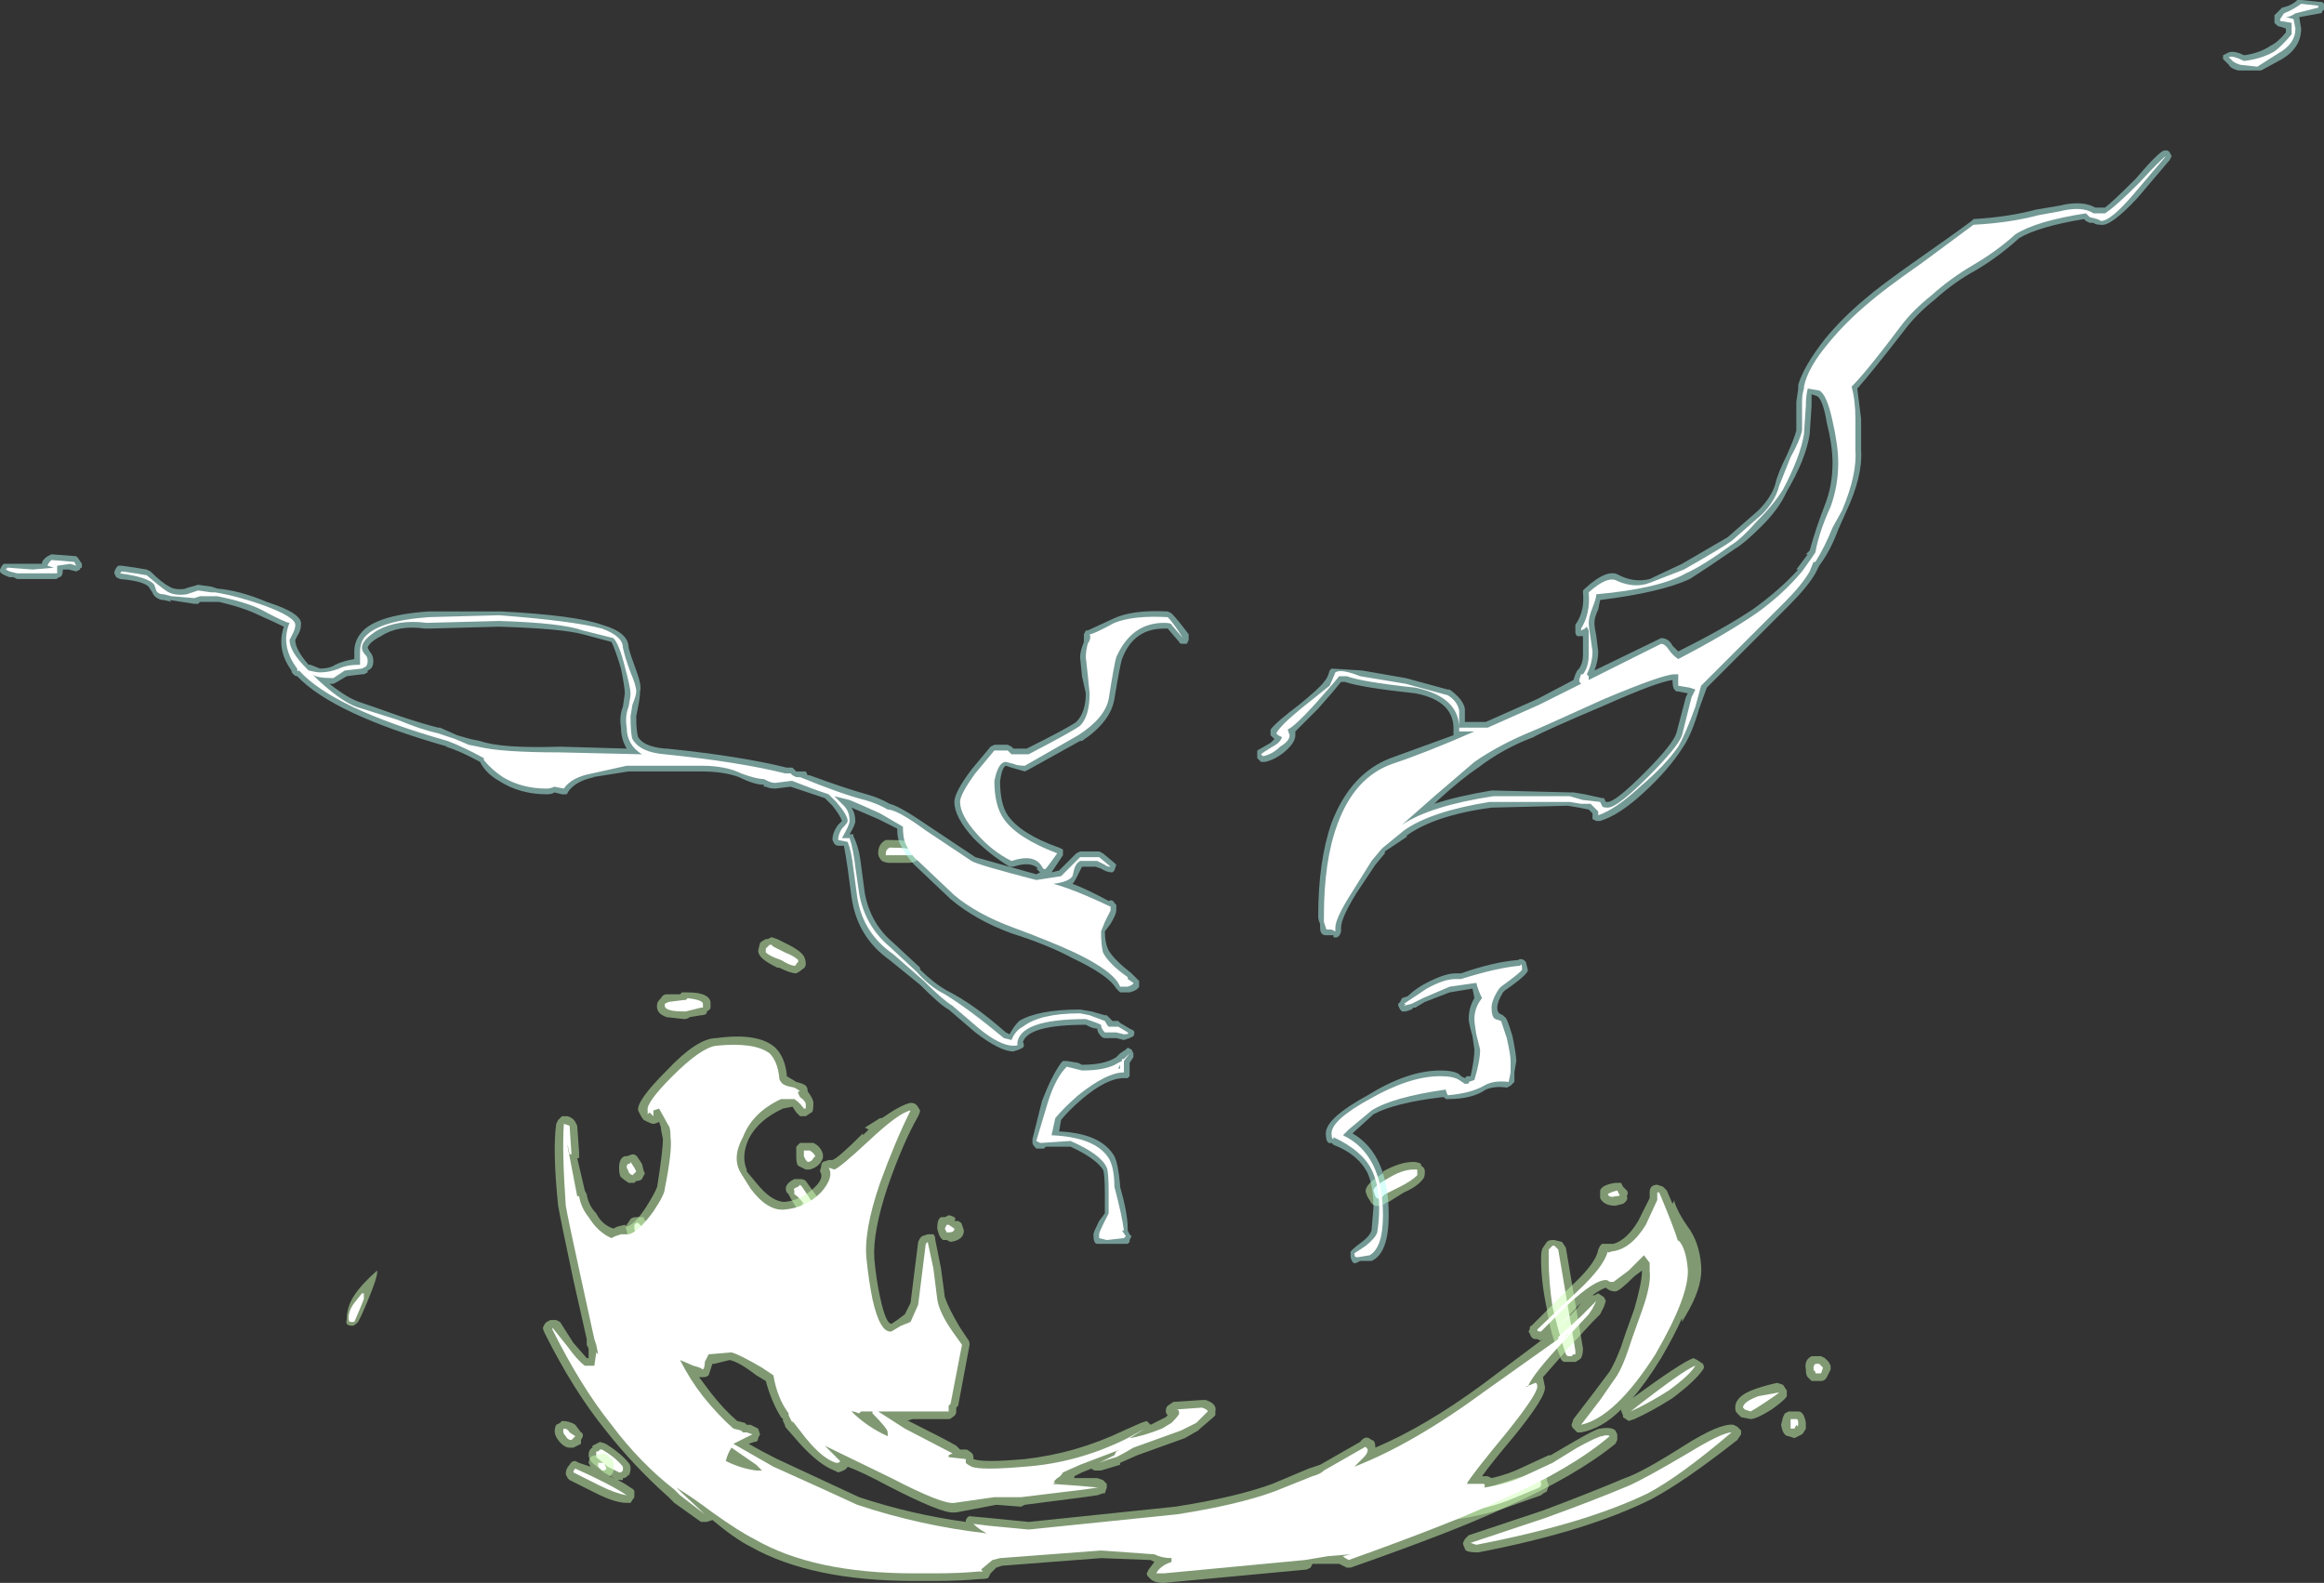 <?xml version="1.0" encoding="UTF-8" standalone="no"?>
<svg xmlns:ffdec="https://www.free-decompiler.com/flash" xmlns:xlink="http://www.w3.org/1999/xlink" ffdec:objectType="shape" height="41.55px" width="61.0px" xmlns="http://www.w3.org/2000/svg">
  <rect width="100%" height="100%" fill="#333333" stroke="none"/>
  <g transform="matrix(1.0, 0.0, 0.0, 1.0, 28.55, 38.1)">
    <path d="M8.75 -7.55 L8.75 -7.5 Q8.85 -7.45 8.85 -7.35 8.85 -7.2 8.8 -7.15 8.65 -6.95 8.3 -6.8 L7.9 -6.55 Q7.85 -6.55 7.8 -6.5 7.5 -6.35 7.4 -6.6 7.35 -6.65 7.3 -6.8 7.25 -7.0 7.75 -7.3 L7.75 -7.35 Q8.2 -7.6 8.55 -7.6 8.65 -7.6 8.75 -7.55 M12.05 -5.5 Q12.1 -5.55 12.2 -5.55 L12.25 -5.55 12.45 -5.5 12.55 -5.35 13.0 -2.7 Q13.0 -2.55 12.95 -2.45 12.9 -2.4 12.8 -2.35 L12.5 -2.35 Q12.4 -2.4 12.4 -2.5 12.15 -3.05 12.05 -3.75 11.9 -4.45 11.9 -5.05 11.9 -5.3 11.95 -5.35 L12.05 -5.5 M11.95 0.6 L12.05 0.7 12.05 0.75 12.1 0.9 12.05 1.05 Q11.95 1.1 11.9 1.15 L11.05 1.45 Q10.4 1.7 9.2 1.85 L9.05 1.9 Q8.95 1.9 8.85 1.85 8.75 1.75 8.75 1.65 8.75 1.55 8.8 1.45 8.85 1.35 8.95 1.35 L9.0 1.35 Q9.9 1.15 10.8 0.85 11.7 0.55 11.85 0.55 L11.8 0.55 Q11.85 0.55 11.95 0.6 M-5.15 -16.05 Q-4.45 -16.05 -4.4 -15.8 -4.4 -15.75 -4.4 -15.65 -4.45 -15.55 -4.5 -15.5 -4.6 -15.45 -4.7 -15.45 L-5.2 -15.45 Q-5.3 -15.45 -5.4 -15.5 -5.5 -15.6 -5.5 -15.7 -5.5 -15.95 -5.3 -16.05 L-5.15 -16.05 M-12.1 -5.95 L-12.0 -6.1 Q-11.95 -6.15 -11.85 -6.15 L-11.65 -6.15 -11.65 -6.1 -11.55 -6.0 Q-11.4 -5.75 -11.3 -5.3 L-11.1 -4.65 -11.05 -4.65 -11.05 -4.55 -11.1 -4.4 -11.1 -4.35 -11.2 -4.25 -11.4 -4.2 Q-11.45 -4.2 -11.55 -4.3 -11.85 -4.55 -11.95 -5.1 L-12.1 -5.8 Q-12.15 -5.9 -12.1 -5.95 M-12.65 -0.2 Q-12.25 0.05 -12.05 0.3 -12.0 0.35 -12.0 0.45 -12.0 0.55 -12.05 0.65 L-12.05 0.6 Q-12.1 0.7 -12.2 0.7 L-12.2 0.75 Q-12.3 0.75 -12.4 0.75 L-12.35 0.75 -12.7 0.55 -13.0 0.3 Q-13.1 0.2 -13.1 0.1 -13.1 -0.05 -13.0 -0.1 L-13.0 -0.15 -12.8 -0.25 -12.65 -0.2 M-8.3 -13.5 L-8.15 -13.45 -7.85 -13.3 Q-7.55 -13.15 -7.45 -13.0 -7.4 -12.9 -7.4 -12.8 -7.4 -12.7 -7.5 -12.65 -7.55 -12.6 -7.65 -12.55 -7.8 -12.55 -8.1 -12.7 L-8.15 -12.7 Q-8.45 -12.85 -8.55 -12.95 -8.65 -13.05 -8.65 -13.15 L-8.6 -13.35 Q-8.55 -13.4 -8.45 -13.45 L-8.4 -13.45 -8.3 -13.5 M-10.65 -12.05 L-10.5 -12.05 Q-9.95 -12.05 -9.9 -11.8 L-9.9 -11.65 Q-9.9 -11.6 -10.0 -11.55 L-10.0 -11.5 Q-10.05 -11.45 -10.15 -11.45 L-10.45 -11.4 Q-10.5 -11.35 -10.6 -11.35 L-11.05 -11.4 Q-11.35 -11.5 -11.3 -11.75 -11.3 -11.8 -11.2 -11.9 -11.15 -12.0 -11.05 -12.0 L-10.7 -12.0 -10.65 -12.05 M-7.55 -7.15 Q-7.45 -7.15 -7.4 -7.1 L-7.15 -6.75 -7.0 -6.55 -6.95 -6.4 Q-6.95 -6.35 -7.0 -6.25 L-6.95 -6.25 -7.0 -6.2 Q-7.05 -6.1 -7.1 -6.05 L-7.3 -6.0 Q-7.4 -6.05 -7.45 -6.1 L-7.65 -6.4 -7.8 -6.65 -7.85 -6.75 -7.9 -6.8 Q-8.0 -7.0 -7.7 -7.15 L-7.55 -7.15" fill="#cdffb4" fill-opacity="0.502" fill-rule="evenodd" stroke="none"/>
    <path d="M8.65 -7.25 Q8.5 -7.1 8.2 -6.95 L7.8 -6.75 7.7 -6.65 Q7.6 -6.6 7.55 -6.7 L7.5 -6.85 Q7.5 -6.95 7.85 -7.15 8.25 -7.4 8.55 -7.4 L8.65 -7.4 8.65 -7.25 M12.15 -5.35 L12.2 -5.4 12.25 -5.4 12.35 -5.3 12.8 -2.65 12.8 -2.55 12.75 -2.55 12.7 -2.5 12.6 -2.5 12.55 -2.55 Q12.35 -3.15 12.2 -3.8 12.1 -4.45 12.1 -5.05 L12.1 -5.3 12.15 -5.35 M11.9 0.9 L11.85 0.95 11.0 1.3 Q10.35 1.55 9.2 1.7 L8.95 1.7 8.95 1.65 Q8.95 1.6 8.95 1.55 L9.0 1.5 Q9.95 1.35 10.9 1.05 L11.8 0.7 11.9 0.8 11.9 0.9 M-4.6 -15.7 L-4.6 -15.65 -5.3 -15.65 -5.3 -15.7 Q-5.3 -15.8 -5.2 -15.85 L-5.15 -15.85 Q-4.6 -15.85 -4.6 -15.75 L-4.6 -15.7 M-11.9 -5.85 L-11.9 -5.95 -11.85 -6.0 -11.8 -6.0 -11.7 -5.9 Q-11.6 -5.7 -11.45 -5.25 L-11.25 -4.55 -11.25 -4.45 -11.3 -4.4 -11.4 -4.4 Q-11.65 -4.65 -11.75 -5.15 L-11.9 -5.85 M-12.75 -0.05 Q-12.4 0.15 -12.2 0.4 L-12.2 0.5 -12.25 0.55 -12.3 0.55 -12.6 0.4 -12.9 0.15 -12.9 0.0 -12.85 0.0 -12.8 -0.05 -12.75 -0.05 M-8.35 -13.3 L-8.3 -13.3 -8.25 -13.25 -7.95 -13.1 Q-7.7 -13.0 -7.6 -12.9 L-7.6 -12.85 -7.65 -12.8 Q-7.65 -12.75 -7.7 -12.75 -7.8 -12.75 -8.05 -12.9 -8.35 -13.0 -8.45 -13.1 L-8.45 -13.2 -8.35 -13.3 M-11.1 -11.7 L-11.1 -11.75 -11.0 -11.8 -10.6 -11.85 -10.55 -11.85 -10.5 -11.9 Q-10.1 -11.85 -10.1 -11.75 L-10.1 -11.65 -10.15 -11.65 -10.55 -11.55 -10.6 -11.55 Q-11.1 -11.55 -11.1 -11.7 M-7.15 -6.35 L-7.15 -6.25 -7.2 -6.2 -7.25 -6.2 -7.35 -6.25 -7.5 -6.5 -7.45 -6.5 Q-7.6 -6.7 -7.7 -6.75 L-7.7 -6.85 Q-7.75 -6.9 -7.6 -6.95 L-7.55 -7.0 -7.5 -6.95 -7.3 -6.65 -7.15 -6.4 -7.15 -6.35" fill="#ffffff" fill-rule="evenodd" stroke="none"/>
    <path d="M0.95 -0.55 L1.4 -0.75 1.55 -0.8 Q1.6 -0.75 1.65 -0.7 L1.85 -0.8 Q1.95 -0.85 2.05 -0.9 L2.1 -0.95 Q2.05 -1.0 2.05 -1.05 2.05 -1.15 2.1 -1.2 L2.25 -1.3 3.0 -1.35 3.1 -1.35 Q3.4 -1.25 3.35 -1.05 L3.35 -0.95 3.3 -0.9 2.95 -0.6 2.9 -0.55 2.55 -0.35 1.3 0.1 0.85 0.3 0.85 0.35 0.35 0.5 0.2 0.5 Q0.15 0.5 0.1 0.45 L-0.15 0.55 Q-0.25 0.6 -0.35 0.65 L-0.35 0.7 0.25 0.7 0.4 0.75 0.5 0.85 0.5 0.95 0.45 1.1 0.4 1.1 0.25 1.15 -0.1 1.2 -1.65 1.4 -1.75 1.45 -2.4 1.4 -3.45 1.6 -3.5 1.6 Q-3.8 1.65 -5.25 0.9 -5.9 0.55 -6.3 0.4 -6.35 0.5 -6.55 0.55 L-6.65 0.5 Q-7.05 0.35 -7.55 -0.2 L-7.9 -0.6 Q-7.95 -0.65 -7.95 -0.7 L-8.0 -0.8 -8.0 -0.85 -8.05 -0.9 Q-8.3 -1.3 -8.45 -1.85 L-8.7 -2.0 Q-9.15 -2.35 -9.4 -2.4 L-9.8 -2.3 -9.85 -2.3 -9.95 -2.0 Q-10.0 -1.95 -10.1 -1.95 L-10.2 -1.95 -9.9 -1.55 Q-9.55 -1.1 -9.2 -0.8 L-9.0 -0.75 -8.95 -0.7 -8.85 -0.7 -8.65 -0.6 -8.6 -0.45 -8.65 -0.35 Q-8.65 -0.25 -8.75 -0.25 L-8.9 -0.2 Q-8.55 0.0 -8.15 0.2 -6.75 0.85 -6.0 1.2 -4.65 1.65 -3.2 1.85 L-3.2 1.8 Q-3.15 1.7 -3.1 1.7 L-2.55 1.75 -1.55 1.85 2.3 1.45 Q3.9 1.2 4.85 0.85 L5.8 0.45 6.1 0.35 7.15 -0.25 Q7.3 -0.45 7.45 -0.3 7.55 -0.3 7.55 -0.1 8.85 -0.65 10.35 -1.75 L11.95 -2.95 11.9 -2.9 11.8 -2.95 11.75 -2.95 Q11.65 -2.95 11.6 -3.1 11.55 -3.15 11.6 -3.2 11.6 -3.3 11.65 -3.3 L12.7 -4.35 Q13.35 -4.95 13.4 -5.3 L13.45 -5.4 13.5 -5.45 13.8 -5.45 Q14.15 -5.55 14.45 -6.05 L14.75 -6.65 Q14.75 -6.75 14.75 -6.8 14.75 -6.9 14.8 -6.95 14.85 -7.0 14.95 -7.0 L15.1 -6.95 15.2 -6.85 15.35 -6.5 15.4 -6.6 15.4 -6.55 Q15.5 -6.25 15.75 -5.9 16.05 -5.5 16.1 -4.9 16.15 -4.4 15.8 -3.75 L15.6 -3.4 15.6 -3.5 Q15.4 -3.05 15.05 -2.45 14.65 -1.8 14.3 -1.4 15.6 -2.35 15.9 -2.45 L16.0 -2.4 16.15 -2.3 Q16.2 -2.2 16.15 -2.15 15.95 -1.85 15.35 -1.4 14.8 -1.05 14.35 -0.85 L14.2 -0.8 14.05 -0.9 14.05 -0.95 Q14.0 -1.05 14.0 -1.1 13.5 -0.6 12.95 -0.5 L12.85 -0.5 Q12.8 -0.55 12.75 -0.6 12.7 -0.65 12.7 -0.7 L12.75 -0.85 13.25 -1.5 13.7 -2.1 Q13.85 -2.35 14.0 -2.75 14.05 -2.9 14.1 -3.05 L14.35 -3.75 Q14.55 -4.45 14.55 -4.75 L14.35 -4.6 Q13.95 -4.2 13.85 -4.2 13.7 -4.2 13.6 -4.3 13.45 -4.25 13.25 -4.1 L13.3 -4.1 13.4 -4.15 13.55 -4.05 13.6 -3.95 13.55 -3.8 13.45 -3.6 13.25 -3.4 12.65 -2.75 11.95 -1.95 12.0 -1.7 Q12.05 -1.45 11.15 -0.35 10.6 0.3 10.35 0.65 L10.5 0.65 10.6 0.7 Q11.05 0.6 11.45 0.4 L12.1 0.1 12.15 0.1 12.75 -0.25 Q13.35 -0.6 13.45 -0.6 13.75 -0.65 13.85 -0.55 L13.9 -0.45 13.9 -0.3 13.85 -0.2 Q12.8 0.65 11.0 1.45 9.75 2.05 6.9 3.05 L6.8 3.05 6.6 2.95 5.9 2.95 5.85 3.05 5.75 3.1 2.0 3.45 Q1.75 3.45 1.65 3.35 L1.6 3.3 Q1.55 3.25 1.55 3.2 L1.6 3.1 1.75 2.9 1.65 2.85 0.35 2.8 -2.25 3.0 -2.4 3.05 -2.55 3.2 -2.6 3.3 Q-2.6 3.35 -2.85 3.35 -3.35 3.4 -4.05 3.4 L-4.55 3.4 Q-7.25 3.4 -8.85 2.5 -9.25 2.3 -9.85 1.8 L-10.0 1.85 -10.15 1.85 -10.85 1.35 -11.0 1.2 Q-11.9 0.4 -12.65 -0.55 -13.5 -1.6 -14.25 -3.1 -14.3 -3.2 -14.3 -3.25 L-14.25 -3.35 -14.2 -3.4 -14.1 -3.45 -13.95 -3.45 -13.85 -3.4 -13.5 -2.85 -13.15 -2.45 -13.1 -2.45 -13.1 -2.7 -13.15 -2.8 -13.15 -2.95 -13.5 -4.5 Q-13.85 -6.15 -13.9 -6.45 -14.05 -7.9 -13.95 -8.6 L-13.9 -8.7 -13.8 -8.8 -13.65 -8.8 Q-13.5 -8.75 -13.45 -8.65 L-13.4 -8.55 -13.35 -7.85 -13.35 -7.7 -13.4 -7.7 -13.2 -6.85 -13.15 -6.75 Q-13.1 -6.45 -12.9 -6.25 -12.75 -5.95 -12.45 -5.85 L-12.35 -5.9 -12.15 -5.95 -12.1 -5.9 Q-11.9 -5.95 -11.6 -6.4 -11.35 -6.8 -11.3 -6.95 -11.15 -7.9 -11.15 -8.2 L-11.2 -8.45 -11.2 -8.5 -11.25 -8.65 Q-11.35 -8.6 -11.4 -8.6 -11.45 -8.6 -11.55 -8.65 L-11.65 -8.7 Q-11.7 -8.75 -11.75 -8.85 L-11.8 -8.95 Q-11.85 -9.2 -11.05 -10.0 -10.25 -10.85 -9.75 -10.85 -8.65 -11.0 -8.2 -10.6 -7.95 -10.35 -7.9 -9.9 L-7.9 -9.85 -7.65 -9.7 Q-7.45 -9.65 -7.4 -9.6 -7.35 -9.55 -7.35 -9.45 -7.2 -9.25 -7.2 -9.15 -7.2 -8.9 -7.25 -8.9 L-7.4 -8.8 -7.55 -8.8 Q-7.6 -8.85 -7.65 -8.9 L-7.75 -9.05 -8.0 -9.0 Q-8.65 -8.7 -8.9 -8.2 -9.1 -7.75 -8.95 -7.4 L-8.95 -7.35 -8.7 -7.05 Q-8.3 -6.55 -7.95 -6.55 -7.5 -6.6 -7.15 -6.95 -6.95 -7.15 -7.0 -7.3 -7.05 -7.35 -7.0 -7.45 -7.0 -7.55 -6.95 -7.6 L-6.8 -7.65 -6.7 -7.65 Q-6.55 -7.7 -5.9 -8.35 L-5.9 -8.3 -5.75 -8.45 -5.85 -8.5 -5.45 -8.75 -5.4 -8.75 Q-4.9 -9.1 -4.65 -9.15 -4.55 -9.15 -4.5 -9.1 -4.45 -9.05 -4.4 -8.95 -4.4 -8.9 -4.45 -8.8 -4.85 -8.1 -5.25 -6.95 -5.65 -5.75 -5.6 -5.05 -5.55 -4.5 -5.45 -4.05 -5.3 -3.35 -5.15 -3.35 L-5.0 -3.45 -4.8 -3.6 -4.65 -3.9 -4.45 -5.5 -4.4 -5.6 -4.35 -5.65 -4.2 -5.7 -4.05 -5.7 Q-4.0 -5.65 -4.0 -5.55 L-3.85 -4.8 -3.75 -4.05 Q-3.65 -3.75 -3.35 -3.25 L-3.15 -2.95 Q-3.1 -2.9 -3.1 -2.8 L-3.4 -1.2 -3.45 -1.15 -3.45 -1.05 Q-3.45 -0.95 -3.55 -0.9 -3.6 -0.85 -3.65 -0.85 L-4.6 -0.85 -4.75 -0.8 -4.7 -0.8 Q-3.7 -0.3 -3.45 -0.15 L-3.35 -0.05 -3.2 -0.05 Q-3.15 -0.05 -3.1 0.0 -3.0 0.05 -3.0 0.15 L-3.0 0.2 Q-2.75 0.3 -1.65 0.2 -0.3 0.05 0.95 -0.55 M13.85 -6.45 Q13.55 -6.45 13.45 -6.65 L13.45 -6.75 Q13.45 -6.8 13.45 -6.85 13.5 -7.0 13.85 -7.05 L14.0 -7.05 14.05 -6.95 14.15 -6.85 Q14.2 -6.8 14.15 -6.7 14.2 -6.6 14.05 -6.5 L13.85 -6.45 M12.95 -3.9 L12.75 -3.7 12.35 -3.25 12.8 -3.7 12.95 -3.9 M12.65 -2.85 L12.65 -2.85 M17.05 -0.3 Q15.65 0.8 14.8 1.25 13.1 2.1 10.25 2.65 9.9 2.65 9.9 2.55 9.85 2.45 9.85 2.4 L9.9 2.3 10.0 2.2 11.95 1.55 Q13.15 1.1 14.1 0.7 14.55 0.55 15.65 -0.15 16.6 -0.75 16.95 -0.7 L17.05 -0.65 17.15 -0.55 17.15 -0.45 17.05 -0.3 M17.0 -1.1 Q16.95 -1.45 17.55 -1.65 17.85 -1.75 18.1 -1.8 L18.25 -1.75 18.35 -1.6 18.35 -1.45 Q18.3 -1.35 17.95 -1.1 17.55 -0.85 17.4 -0.85 L17.15 -0.9 17.05 -1.0 Q17.0 -1.05 17.0 -1.1 M19.5 -2.25 L19.5 -2.15 19.4 -1.95 Q19.35 -1.85 19.25 -1.85 L19.0 -1.85 18.9 -1.95 Q18.85 -2.0 18.85 -2.15 18.8 -2.4 19.0 -2.5 L19.25 -2.5 19.35 -2.45 19.45 -2.35 19.5 -2.25 M18.65 -1.05 Q18.8 -1.05 18.85 -0.75 L18.85 -0.6 Q18.8 -0.5 18.75 -0.45 L18.55 -0.35 18.4 -0.4 Q18.25 -0.4 18.2 -0.7 L18.25 -0.9 18.3 -1.0 18.4 -1.05 18.65 -1.05 M-11.7 -7.55 L-11.65 -7.35 Q-11.6 -7.3 -11.65 -7.25 L-11.7 -7.15 Q-11.75 -7.1 -11.85 -7.1 -11.8 -7.1 -11.85 -7.1 L-11.9 -7.05 -12.05 -7.05 Q-12.2 -7.15 -12.25 -7.2 -12.3 -7.25 -12.3 -7.45 -12.3 -7.7 -12.15 -7.75 L-12.1 -7.75 -11.95 -7.8 Q-11.85 -7.8 -11.8 -7.7 L-11.7 -7.55 M-18.65 -4.7 Q-18.65 -4.55 -18.9 -3.95 L-19.05 -3.6 -19.15 -3.4 Q-19.25 -3.3 -19.3 -3.3 -19.5 -3.3 -19.45 -3.45 -19.45 -3.8 -19.25 -4.1 -19.05 -4.4 -18.65 -4.75 L-18.65 -4.7 M-13.85 -0.75 L-13.8 -0.8 Q-13.6 -0.8 -13.45 -0.7 L-13.3 -0.5 Q-13.25 -0.5 -13.25 -0.4 L-13.3 -0.3 -13.3 -0.2 -13.5 -0.1 -13.6 -0.1 Q-13.75 -0.1 -13.9 -0.3 -14.05 -0.5 -13.95 -0.7 L-13.85 -0.75 M-7.55 -8.1 L-7.2 -8.1 Q-7.0 -8.0 -6.95 -7.8 L-6.95 -7.7 -7.0 -7.6 Q-7.1 -7.45 -7.3 -7.4 L-7.4 -7.4 -7.6 -7.5 Q-7.65 -7.55 -7.65 -7.75 L-7.65 -8.0 -7.55 -8.1 M-5.85 -0.85 L-5.85 -0.85 M-3.65 -6.2 Q-3.6 -6.2 -3.5 -6.15 -3.45 -6.1 -3.5 -6.05 L-3.4 -6.05 Q-3.3 -6.0 -3.3 -5.95 L-3.25 -5.8 Q-3.25 -5.55 -3.6 -5.5 L-3.7 -5.55 -3.8 -5.55 -3.85 -5.6 Q-3.9 -5.65 -3.95 -5.85 -3.95 -6.1 -3.85 -6.15 L-3.75 -6.15 -3.65 -6.2 M-12.5 0.2 Q-12.4 0.3 -12.45 0.35 -12.4 0.55 -12.55 0.65 -12.2 0.8 -12.0 0.95 -11.9 1.0 -11.9 1.05 L-11.9 1.2 -12.0 1.35 -12.1 1.35 Q-12.4 1.35 -12.9 1.1 L-13.6 0.75 -13.65 0.7 -13.7 0.6 Q-13.7 0.45 -13.6 0.35 -13.55 0.25 -13.45 0.25 L-13.35 0.3 -13.05 0.4 -13.1 0.3 Q-13.1 0.25 -13.05 0.15 -13.0 0.1 -12.9 0.1 L-12.7 0.05 Q-12.65 0.05 -12.6 0.1 -12.55 0.15 -12.5 0.2" fill="#cdffb4" fill-opacity="0.502" fill-rule="evenodd" stroke="none"/>
    <path d="M1.95 -0.6 L2.2 -0.75 Q2.4 -0.95 2.4 -1.0 2.4 -1.1 2.35 -1.1 L2.3 -1.1 3.0 -1.15 Q3.15 -1.1 3.15 -1.05 L2.85 -0.75 2.45 -0.55 1.2 -0.1 Q0.95 0.05 0.75 0.15 0.55 0.2 0.3 0.3 L0.7 0.1 0.75 0.0 0.85 -0.05 -0.2 0.35 -0.65 0.55 Q-0.7 0.65 -0.8 0.7 L-0.9 0.8 -0.85 0.8 -0.9 0.85 -0.95 0.85 -0.25 0.9 0.3 0.95 0.25 0.95 -0.1 1.0 -1.75 1.2 -2.45 1.2 -3.5 1.35 Q-3.8 1.4 -5.15 0.7 -6.7 -0.05 -6.9 -0.15 L-6.5 0.25 Q-6.5 0.3 -6.6 0.3 -6.95 0.2 -7.4 -0.35 L-7.75 -0.8 -7.75 -0.75 Q-7.8 -0.85 -7.85 -0.95 L-7.85 -1.0 Q-8.15 -1.4 -8.25 -2.0 L-8.55 -2.2 Q-9.15 -2.55 -9.35 -2.6 L-9.95 -2.55 -10.05 -2.35 Q-10.05 -2.2 -10.1 -2.15 -10.15 -2.2 -10.35 -2.25 L-10.7 -2.4 Q-10.45 -1.9 -10.1 -1.45 -9.7 -0.95 -9.3 -0.6 L-9.1 -0.55 -9.05 -0.5 -8.95 -0.5 -8.8 -0.45 -9.3 -0.2 -8.25 0.4 Q-6.8 1.05 -6.05 1.4 -4.4 1.95 -2.65 2.15 -2.85 2.05 -3.0 1.9 L-2.6 1.95 -1.55 2.05 2.35 1.65 Q3.95 1.4 4.9 1.05 L5.9 0.65 Q6.1 0.6 6.2 0.5 L7.25 -0.1 Q7.3 -0.15 7.35 -0.05 7.35 0.05 7.25 0.15 L7.0 0.4 Q8.55 -0.2 10.45 -1.6 L12.35 -2.95 12.35 -3.0 12.95 -3.55 13.15 -3.75 Q13.3 -3.9 13.35 -3.95 L13.25 -3.75 13.15 -3.6 12.5 -2.9 Q11.7 -2.05 11.55 -1.7 L11.5 -1.7 11.75 -1.8 Q11.8 -1.8 11.8 -1.7 11.8 -1.5 11.0 -0.5 10.05 0.65 9.95 0.85 L10.4 0.85 Q10.45 0.9 10.4 0.95 11.05 0.85 11.55 0.6 L12.2 0.3 12.85 -0.1 Q13.4 -0.4 13.5 -0.4 13.65 -0.45 13.7 -0.4 12.7 0.45 10.9 1.25 9.65 1.85 6.85 2.85 6.75 2.8 6.7 2.75 L6.9 2.7 6.3 2.75 5.7 2.85 2.0 3.2 1.8 3.2 Q1.9 3.0 2.2 2.9 L2.2 2.8 Q1.95 2.8 1.75 2.7 L0.35 2.6 -2.3 2.8 -2.5 2.85 -2.8 3.1 -2.75 3.15 -2.85 3.15 Q-3.35 3.2 -4.05 3.2 -4.5 3.2 -4.55 3.2 -7.2 3.2 -8.75 2.3 -9.15 2.1 -9.85 1.6 -10.45 1.15 -10.8 0.95 L-10.05 1.65 -10.7 1.15 -10.85 1.0 Q-11.75 0.3 -12.5 -0.7 -13.3 -1.7 -14.05 -3.2 L-14.05 -3.25 -13.65 -2.75 Q-13.4 -2.4 -13.2 -2.25 L-12.95 -2.25 -12.9 -2.6 -12.85 -2.55 -12.9 -2.8 -12.95 -2.95 -13.3 -4.55 Q-13.65 -6.15 -13.7 -6.45 -13.8 -7.9 -13.75 -8.6 L-13.6 -8.55 -13.55 -7.8 -13.6 -7.8 -13.65 -8.05 -13.65 -8.0 -13.4 -6.7 -13.35 -6.7 Q-13.3 -6.4 -13.1 -6.15 -12.85 -5.75 -12.5 -5.6 L-12.4 -5.65 -12.25 -5.7 -12.05 -5.7 Q-11.8 -5.75 -11.4 -6.3 -11.1 -6.75 -11.1 -6.9 -10.9 -7.9 -10.95 -8.25 -10.95 -8.5 -11.0 -8.55 L-11.25 -9.0 -11.4 -8.95 -11.4 -8.8 -11.5 -8.9 -11.55 -8.85 -11.55 -8.95 Q-11.6 -9.15 -10.9 -9.85 -10.15 -10.6 -9.75 -10.65 -8.75 -10.75 -8.35 -10.45 -8.15 -10.25 -8.1 -9.85 -8.1 -9.75 -8.05 -9.7 -8.0 -9.6 -7.7 -9.55 -7.6 -9.5 -7.55 -9.45 L-7.6 -9.45 -7.6 -9.4 -7.55 -9.3 Q-7.4 -9.2 -7.4 -9.1 -7.4 -9.05 -7.4 -9.0 L-7.45 -9.0 Q-7.55 -9.15 -7.7 -9.25 L-8.05 -9.25 Q-8.8 -8.9 -9.05 -8.25 -9.35 -7.7 -9.1 -7.3 L-8.85 -6.9 Q-8.4 -6.3 -7.95 -6.35 -7.4 -6.4 -7.0 -6.8 -6.65 -7.2 -6.8 -7.45 L-6.65 -7.4 Q-6.5 -7.45 -5.75 -8.15 -4.95 -8.9 -4.65 -8.95 -5.05 -8.15 -5.45 -7.05 -5.9 -5.75 -5.8 -5.0 -5.75 -4.5 -5.65 -4.0 -5.45 -3.1 -5.15 -3.15 L-4.9 -3.3 -4.65 -3.4 -4.45 -3.85 -4.25 -5.45 -4.2 -5.5 -4.05 -4.8 -3.95 -4.0 Q-3.9 -3.65 -3.55 -3.15 L-3.3 -2.8 -3.6 -1.25 -3.65 -1.2 -3.65 -1.05 -5.5 -1.05 -4.8 -0.6 -3.55 0.05 -3.65 0.1 -3.65 0.15 -3.2 0.2 -3.2 0.3 Q-3.15 0.35 -3.05 0.4 -2.8 0.5 -1.65 0.4 -0.25 0.3 1.05 -0.35 L1.5 -0.6 1.1 -0.35 Q1.45 -0.4 1.95 -0.6 M15.5 -5.5 L15.5 -5.55 Q15.7 -5.35 15.75 -4.8 15.8 -4.1 14.9 -2.55 13.85 -0.9 12.95 -0.7 L13.45 -1.35 13.9 -2.0 Q14.05 -2.25 14.2 -2.7 14.25 -2.85 14.3 -3.0 L14.55 -3.7 Q14.8 -4.4 14.75 -4.75 L14.75 -4.95 14.6 -5.15 14.2 -4.75 13.8 -4.45 Q13.75 -4.45 13.7 -4.45 13.65 -4.5 13.6 -4.5 13.3 -4.5 12.6 -3.85 L11.9 -3.15 11.85 -3.15 Q11.8 -3.15 11.8 -3.2 L12.85 -4.2 Q13.55 -4.85 13.65 -5.25 13.65 -5.2 13.75 -5.25 14.25 -5.3 14.65 -5.95 L14.95 -6.6 14.95 -6.8 15.0 -6.8 Q15.4 -5.85 15.5 -5.5 M13.95 -6.75 Q14.0 -6.7 13.85 -6.7 13.7 -6.65 13.65 -6.75 13.7 -6.8 13.9 -6.85 L13.95 -6.75 M12.55 -3.05 L12.5 -3.0 12.6 -3.05 Q12.65 -3.1 12.55 -3.05 M14.25 -1.05 Q15.65 -2.15 15.95 -2.25 15.8 -2.0 15.25 -1.6 14.7 -1.25 14.25 -1.05 M17.2 -1.15 Q17.2 -1.3 17.6 -1.45 L18.15 -1.55 Q18.1 -1.5 17.8 -1.3 17.5 -1.1 17.4 -1.05 L17.25 -1.1 17.2 -1.15 M19.2 -2.3 L19.3 -2.2 19.25 -2.05 19.1 -2.05 19.1 -2.1 Q19.05 -2.1 19.05 -2.2 19.05 -2.25 19.1 -2.3 L19.2 -2.3 M18.6 -0.85 Q18.65 -0.85 18.65 -0.75 18.65 -0.6 18.6 -0.7 L18.55 -0.6 18.45 -0.6 18.45 -0.85 18.6 -0.85 M15.75 0.05 Q16.65 -0.5 16.9 -0.5 15.55 0.65 14.7 1.1 13.05 1.9 10.2 2.45 L10.05 2.4 12.0 1.75 Q13.25 1.3 14.2 0.9 14.65 0.7 15.75 0.05 M-11.85 -7.35 L-11.95 -7.25 Q-12.05 -7.3 -12.05 -7.35 L-12.1 -7.45 Q-12.1 -7.55 -12.05 -7.55 -12.0 -7.55 -12.0 -7.6 L-11.9 -7.45 -11.85 -7.35 M-19.0 -4.0 L-19.1 -3.75 -19.25 -3.4 -19.35 -3.4 Q-19.4 -3.4 -19.4 -3.5 -19.4 -3.7 -19.25 -3.9 L-19.05 -4.15 -19.0 -4.15 Q-19.0 -4.1 -19.0 -4.0 M-13.5 -0.35 L-13.55 -0.3 Q-13.65 -0.3 -13.7 -0.4 -13.8 -0.5 -13.75 -0.6 -13.65 -0.6 -13.6 -0.5 L-13.45 -0.4 -13.5 -0.35 M-7.4 -7.65 L-7.45 -7.75 -7.45 -7.9 Q-7.4 -7.9 -7.3 -7.9 -7.2 -7.85 -7.15 -7.75 L-7.2 -7.7 Q-7.25 -7.6 -7.35 -7.6 L-7.4 -7.65 M-6.2 -1.05 Q-5.8 -0.65 -5.25 -0.4 L-5.25 -0.5 Q-5.25 -0.6 -5.65 -1.0 L-5.65 -1.05 -5.95 -1.05 -6.0 -1.0 -6.15 -1.05 -6.2 -1.05 M-3.7 -5.75 L-3.75 -5.85 -3.7 -5.95 -3.65 -5.95 -3.5 -5.85 Q-3.5 -5.75 -3.65 -5.75 L-3.7 -5.75 M-8.55 0.5 L-8.7 0.35 -9.35 -0.1 Q-9.45 0.05 -9.5 0.25 -9.1 0.45 -8.7 0.5 L-8.55 0.5 M-12.8 0.9 L-13.5 0.55 Q-13.5 0.5 -13.45 0.45 -12.55 0.85 -12.1 1.15 -12.4 1.1 -12.8 0.9 M-12.85 0.4 L-12.85 0.3 -12.7 0.3 -12.65 0.4 Q-12.6 0.5 -12.75 0.5 L-12.85 0.4" fill="#ffffff" fill-rule="evenodd" stroke="none"/>
    <path d="M31.2 -37.45 L31.15 -37.5 31.15 -37.6 Q31.15 -37.65 31.15 -37.7 L31.25 -37.8 Q31.3 -37.85 31.35 -37.9 31.6 -37.95 31.75 -38.1 L31.85 -38.1 32.35 -38.05 32.4 -38.05 32.45 -38.0 32.45 -37.85 32.4 -37.8 Q32.4 -37.75 32.35 -37.75 L31.8 -37.65 31.85 -37.35 Q31.85 -36.85 31.35 -36.55 L30.8 -36.25 30.2 -36.25 Q30.0 -36.3 29.95 -36.4 L29.8 -36.55 Q29.8 -36.6 29.8 -36.65 L29.9 -36.7 Q30.05 -36.8 30.35 -36.65 30.75 -36.7 31.05 -36.9 31.25 -37.0 31.45 -37.25 L31.45 -37.35 31.3 -37.4 Q31.25 -37.4 31.2 -37.45 M28.35 -34.15 L28.4 -34.1 28.45 -34.0 28.4 -33.9 27.55 -32.9 Q26.85 -32.15 26.6 -32.2 26.45 -32.2 26.4 -32.25 L26.3 -32.25 26.2 -32.3 26.15 -32.35 Q24.95 -32.15 24.45 -31.85 23.9 -31.35 23.3 -31.0 22.75 -30.7 22.25 -30.25 21.75 -29.85 21.45 -29.45 20.6 -28.35 20.2 -27.9 L20.3 -27.1 20.3 -26.3 Q20.35 -25.6 19.9 -24.65 L19.7 -24.2 Q19.5 -23.65 19.2 -23.25 L19.1 -23.05 Q18.9 -22.7 18.4 -22.2 L16.25 -20.05 16.05 -19.5 Q15.85 -18.8 15.6 -18.45 15.25 -17.9 14.6 -17.3 13.95 -16.7 13.45 -16.55 L13.35 -16.55 13.25 -16.6 13.25 -16.75 13.15 -16.85 12.9 -16.9 12.6 -16.95 10.6 -16.9 Q9.1 -16.7 8.35 -16.15 L8.4 -16.15 7.8 -15.75 7.8 -15.7 7.55 -15.4 7.05 -14.65 Q6.65 -14.0 6.65 -13.75 L6.65 -13.65 Q6.6 -13.45 6.45 -13.5 L6.45 -13.55 6.25 -13.55 Q6.1 -13.55 6.1 -13.75 L6.1 -13.85 Q6.05 -13.95 6.05 -14.05 6.05 -15.5 6.4 -16.5 6.9 -17.8 7.95 -18.2 L9.6 -18.8 9.6 -18.9 Q9.65 -19.7 8.6 -19.9 7.2 -20.05 6.75 -20.2 L6.65 -20.2 Q6.45 -19.95 6.05 -19.5 L5.45 -18.9 5.45 -18.8 Q5.45 -18.6 5.15 -18.35 4.9 -18.15 4.65 -18.1 L4.55 -18.1 4.45 -18.2 4.45 -18.4 4.8 -18.6 4.9 -18.7 4.8 -18.8 4.8 -18.95 Q4.95 -19.15 5.55 -19.6 6.1 -20.05 6.2 -20.2 6.3 -20.3 6.35 -20.5 L6.4 -20.55 7.2 -20.5 8.35 -20.3 9.45 -20.0 9.5 -20.0 Q9.85 -19.75 9.9 -19.5 L9.9 -19.15 Q10.2 -19.15 10.45 -19.15 L11.8 -19.75 12.75 -20.25 12.8 -20.4 12.85 -20.5 12.9 -20.55 Q13.0 -20.7 13.0 -20.9 L13.0 -21.4 12.85 -21.4 Q12.8 -21.45 12.8 -21.5 L12.8 -21.6 Q12.8 -21.65 12.8 -21.7 13.05 -22.05 13.0 -22.55 L13.0 -22.6 13.05 -22.65 Q13.65 -23.2 13.95 -23.0 14.35 -22.8 14.75 -22.9 L15.6 -23.3 16.8 -24.0 17.6 -24.7 Q17.95 -25.05 18.05 -25.4 18.1 -25.65 18.35 -26.15 18.55 -26.6 18.6 -26.8 L18.6 -27.55 18.65 -27.9 18.65 -28.0 Q18.8 -28.5 19.35 -29.2 19.8 -29.75 20.4 -30.25 20.8 -30.6 21.8 -31.3 22.8 -32.0 23.2 -32.3 L23.25 -32.35 Q24.15 -32.4 24.9 -32.6 L25.5 -32.7 Q26.1 -32.85 26.45 -32.65 L26.7 -32.65 Q26.9 -32.8 27.5 -33.4 28.1 -34.1 28.25 -34.15 L28.35 -34.15 M19.15 -27.7 L19.0 -27.75 19.0 -27.45 18.95 -26.7 Q18.85 -26.05 18.35 -25.2 18.15 -24.75 17.7 -24.3 17.25 -23.85 17.0 -23.7 16.2 -23.15 15.8 -22.9 15.05 -22.55 13.45 -22.35 L13.4 -22.1 Q13.3 -21.9 13.3 -21.75 13.3 -21.65 13.35 -21.4 L13.4 -21.0 Q13.4 -20.75 13.3 -20.5 L15.05 -21.35 Q15.25 -21.35 15.35 -21.15 L15.5 -21.0 Q16.7 -21.6 17.45 -22.1 18.15 -22.6 18.65 -23.15 L18.6 -23.15 18.9 -23.55 18.85 -23.55 18.95 -23.65 Q19.1 -24.2 19.35 -24.85 19.55 -25.35 19.55 -25.95 19.55 -26.4 19.4 -27.0 19.3 -27.6 19.15 -27.7 M15.4 -20.0 Q15.35 -20.05 15.35 -20.25 L15.35 -20.25 Q14.95 -20.2 13.6 -19.6 11.95 -18.9 11.7 -18.75 10.9 -18.45 10.25 -17.95 9.8 -17.65 9.2 -17.1 L9.1 -17.0 Q9.7 -17.2 10.6 -17.35 L10.65 -17.35 12.65 -17.3 12.75 -17.3 13.05 -17.25 13.5 -17.15 13.55 -17.15 13.6 -17.05 13.65 -17.05 Q13.85 -17.05 14.6 -17.8 15.35 -18.55 15.45 -18.85 L15.7 -19.8 15.75 -19.9 15.5 -19.95 15.45 -19.95 15.4 -20.0 M0.65 -21.85 Q1.15 -22.1 2.1 -22.05 L2.2 -22.0 Q2.35 -21.85 2.65 -21.45 L2.65 -21.3 2.6 -21.2 2.5 -21.2 Q2.4 -21.2 2.4 -21.25 L2.1 -21.6 2.0 -21.6 Q1.2 -21.6 0.9 -20.8 0.85 -20.65 0.7 -19.75 0.6 -19.15 -0.15 -18.65 L-0.2 -18.65 -1.55 -17.9 -1.65 -17.85 -2.0 -17.95 -2.15 -18.0 Q-2.25 -17.95 -2.3 -17.6 -2.3 -17.0 -2.1 -16.7 -1.75 -16.2 -0.75 -15.85 L-0.65 -15.8 -0.65 -15.65 -0.95 -15.2 -0.75 -15.25 -0.3 -15.7 -0.2 -15.75 0.3 -15.75 0.4 -15.7 0.7 -15.45 0.75 -15.4 0.7 -15.25 0.65 -15.2 Q0.5 -15.2 0.35 -15.3 L0.2 -15.35 -0.15 -15.35 -0.3 -15.05 Q-0.35 -14.95 -0.4 -14.9 0.0 -14.75 0.55 -14.45 0.65 -14.5 0.7 -14.4 L0.75 -14.35 0.75 -14.2 Q0.75 -14.1 0.6 -13.85 L0.45 -13.65 Q0.45 -13.35 0.55 -13.15 0.7 -12.9 1.15 -12.55 L1.35 -12.35 1.35 -12.2 Q1.3 -12.1 1.1 -12.05 L0.85 -12.05 0.75 -12.15 Q0.55 -12.5 -0.4 -12.95 -1.05 -13.3 -2.0 -13.6 -2.95 -13.95 -3.6 -14.5 L-4.55 -15.4 Q-4.75 -15.6 -4.9 -15.9 -5.0 -16.05 -5.0 -16.35 L-5.5 -16.6 -6.2 -16.9 Q-6.1 -16.75 -6.1 -16.55 -6.1 -16.45 -6.25 -16.2 L-6.15 -16.2 -6.15 -16.15 Q-6.0 -15.85 -5.95 -15.4 L-5.85 -14.65 Q-5.7 -13.85 -5.1 -13.35 L-4.4 -12.7 -4.4 -12.65 Q-4.05 -12.3 -3.7 -12.1 -3.0 -11.75 -2.15 -11.0 L-2.05 -10.95 Q-1.95 -11.15 -1.8 -11.3 -1.3 -11.6 -0.2 -11.6 L0.1 -11.55 0.45 -11.45 0.5 -11.45 0.65 -11.3 0.8 -11.3 0.85 -11.25 1.1 -11.1 1.2 -11.05 Q1.25 -11.0 1.2 -10.9 L1.1 -10.85 0.95 -10.8 0.75 -10.85 0.45 -10.85 Q0.4 -10.85 0.35 -10.9 0.25 -11.0 0.25 -11.1 0.15 -11.1 0.05 -11.15 L-0.05 -11.2 Q-1.55 -11.2 -1.7 -10.75 -1.65 -10.65 -1.7 -10.6 L-1.8 -10.55 -1.95 -10.5 Q-2.3 -10.5 -2.95 -11.0 L-3.65 -11.6 Q-3.85 -11.7 -4.4 -12.25 L-5.2 -12.9 Q-6.05 -13.5 -6.2 -14.55 L-6.3 -15.3 Q-6.35 -15.65 -6.4 -15.9 L-6.55 -15.9 Q-6.6 -15.9 -6.65 -15.95 L-6.7 -16.05 Q-6.7 -16.25 -6.55 -16.45 L-6.45 -16.55 Q-6.5 -16.7 -6.7 -16.95 L-6.9 -17.15 -7.8 -17.45 -8.2 -17.4 Q-8.35 -17.4 -8.45 -17.45 L-8.5 -17.45 -8.5 -17.5 Q-8.75 -17.5 -9.15 -17.7 -9.55 -17.85 -10.15 -17.85 L-12.05 -17.85 -13.0 -17.7 -12.95 -17.7 Q-13.45 -17.6 -13.65 -17.3 -13.65 -17.25 -13.7 -17.25 L-13.8 -17.25 -14.0 -17.3 Q-14.05 -17.25 -14.2 -17.25 -14.9 -17.25 -15.45 -17.6 -15.8 -17.8 -15.95 -18.1 -16.5 -18.4 -16.85 -18.5 L-16.8 -18.5 Q-19.8 -19.35 -20.75 -20.35 -20.8 -20.35 -20.85 -20.4 -20.9 -20.45 -20.9 -20.5 -21.3 -21.05 -21.1 -21.65 -21.3 -21.75 -21.75 -21.95 -22.15 -22.15 -22.8 -22.3 L-23.3 -22.3 -23.35 -22.25 Q-23.4 -22.25 -23.45 -22.25 L-24.1 -22.35 -24.05 -22.3 -24.25 -22.35 -24.3 -22.35 Q-24.5 -22.4 -24.55 -22.55 L-24.65 -22.7 Q-24.8 -22.85 -25.4 -22.9 L-25.5 -22.95 -25.55 -23.05 Q-25.55 -23.15 -25.45 -23.25 L-25.35 -23.25 -25.0 -23.2 -24.7 -23.15 -24.6 -23.1 Q-24.3 -22.8 -24.1 -22.7 -23.95 -22.6 -23.65 -22.65 L-23.7 -22.65 -23.35 -22.75 -23.0 -22.7 -22.85 -22.65 Q-22.25 -22.6 -21.55 -22.3 -20.6 -22.0 -20.65 -21.7 -20.65 -21.55 -20.75 -21.4 L-20.8 -21.3 Q-20.8 -21.05 -20.45 -20.65 L-20.4 -20.65 -20.15 -20.55 Q-19.9 -20.55 -19.75 -20.65 -19.55 -20.75 -19.25 -20.8 L-19.25 -21.0 Q-19.25 -21.25 -19.1 -21.45 -18.75 -21.95 -17.3 -22.05 L-15.4 -22.05 Q-13.45 -21.95 -12.75 -21.7 -12.05 -21.5 -12.05 -21.1 -12.0 -20.9 -11.85 -20.5 -11.7 -20.1 -11.75 -19.95 -11.75 -19.8 -11.8 -19.55 L-11.85 -19.3 Q-11.85 -18.9 -11.8 -18.75 -11.65 -18.5 -11.1 -18.45 L-11.05 -18.45 Q-9.1 -18.25 -7.9 -17.95 L-7.75 -17.95 -7.65 -17.85 -7.4 -17.85 -7.35 -17.75 -7.3 -17.75 Q-6.35 -17.4 -5.8 -17.25 -5.45 -17.15 -5.2 -17.0 -4.95 -16.95 -4.15 -16.4 L-2.95 -15.6 -1.35 -15.15 -1.25 -15.2 -1.35 -15.3 -1.3 -15.3 Q-1.5 -15.5 -1.95 -15.35 L-2.05 -15.35 Q-2.55 -15.65 -3.0 -16.1 -3.5 -16.65 -3.5 -17.05 -3.5 -17.3 -3.05 -17.9 L-2.55 -18.5 -2.45 -18.55 -2.1 -18.55 -2.0 -18.5 -1.95 -18.45 -1.6 -18.45 Q-0.5 -19.0 -0.3 -19.15 -0.05 -19.4 -0.05 -19.9 L-0.15 -20.35 -0.2 -20.85 Q-0.2 -21.0 -0.1 -21.25 L-0.1 -21.45 -0.05 -21.55 0.0 -21.55 Q0.1 -21.6 0.65 -21.85 M11.55 -12.65 Q11.6 -12.55 10.95 -12.1 L10.9 -12.05 Q10.75 -11.8 10.75 -11.65 10.75 -11.55 10.8 -11.5 L10.9 -11.45 10.95 -11.4 Q11.0 -11.4 11.15 -10.9 11.25 -10.4 11.25 -10.25 L11.2 -9.95 11.2 -9.7 11.1 -9.6 11.0 -9.55 Q10.7 -9.6 10.45 -9.5 10.1 -9.25 9.45 -9.25 L9.4 -9.25 9.35 -9.3 9.3 -9.3 Q8.05 -9.15 7.5 -8.85 L6.95 -8.35 Q7.9 -7.8 7.9 -6.2 7.9 -5.2 7.45 -5.0 L7.15 -5.0 7.05 -4.95 Q6.95 -4.9 6.9 -5.1 L6.9 -5.2 Q6.85 -5.25 7.2 -5.5 7.4 -5.65 7.45 -5.8 L7.5 -6.4 Q7.5 -6.95 7.35 -7.3 7.1 -7.8 6.45 -8.05 L6.4 -8.1 Q6.25 -8.05 6.25 -8.35 6.25 -8.75 7.35 -9.35 8.4 -10.0 9.25 -10.0 9.7 -10.0 9.8 -9.85 L9.9 -9.8 9.95 -9.85 10.05 -9.85 Q10.15 -10.3 10.15 -10.55 L10.1 -10.9 Q10.0 -11.25 10.0 -11.35 10.0 -11.65 10.15 -11.9 L10.1 -12.15 9.5 -12.05 8.85 -11.8 8.6 -11.65 8.55 -11.65 8.5 -11.6 8.35 -11.55 8.25 -11.55 8.2 -11.6 8.15 -11.7 8.15 -11.75 8.2 -11.8 8.25 -11.9 8.4 -11.95 Q8.55 -12.1 8.8 -12.25 9.35 -12.55 9.65 -12.55 L9.8 -12.55 Q10.65 -12.85 11.3 -12.9 11.35 -12.95 11.45 -12.9 L11.5 -12.85 11.55 -12.65 M1.1 -10.2 L1.1 -9.85 1.05 -9.8 0.95 -9.8 Q0.5 -9.8 -0.15 -9.25 -0.5 -8.95 -0.7 -8.7 L-0.75 -8.4 Q0.35 -8.35 0.7 -7.75 0.8 -7.55 0.85 -7.0 L0.85 -6.95 Q1.05 -6.25 1.05 -5.85 L1.05 -5.8 1.1 -5.7 1.15 -5.65 1.1 -5.55 1.1 -5.5 1.05 -5.45 0.25 -5.45 Q0.15 -5.45 0.15 -5.7 0.15 -5.75 0.3 -6.05 L0.45 -6.25 0.45 -6.75 Q0.45 -7.3 0.4 -7.4 0.2 -7.7 -0.45 -8.0 L-1.1 -8.0 -1.15 -7.95 -1.35 -7.95 Q-1.45 -8.05 -1.45 -8.1 L-1.45 -8.2 -1.2 -9.2 Q-0.95 -9.85 -0.7 -10.2 L-0.65 -10.25 -0.55 -10.25 -0.25 -10.2 -0.15 -10.15 Q0.45 -10.15 0.75 -10.35 L0.85 -10.45 1.0 -10.55 1.05 -10.6 1.15 -10.55 1.2 -10.45 1.2 -10.35 1.1 -10.2 M0.8 -10.1 L0.8 -10.15 0.75 -10.15 0.8 -10.1 M-27.3 -23.5 L-27.2 -23.55 -26.55 -23.5 -26.5 -23.45 -26.4 -23.3 -26.4 -23.2 Q-26.45 -23.2 -26.45 -23.15 L-26.55 -23.1 -26.75 -23.15 -26.9 -23.15 Q-26.9 -22.95 -27.0 -22.95 -27.05 -22.9 -27.1 -22.9 L-28.1 -22.9 -28.2 -22.95 -28.3 -22.95 Q-28.6 -23.05 -28.55 -23.15 L-28.5 -23.25 -28.45 -23.3 -27.45 -23.3 Q-27.45 -23.4 -27.3 -23.5 M-15.45 -21.65 L-17.3 -21.6 -17.4 -21.6 Q-18.1 -21.7 -18.55 -21.4 -18.85 -21.25 -18.9 -21.1 L-18.85 -21.0 Q-18.75 -20.9 -18.75 -20.75 -18.75 -20.55 -18.9 -20.5 L-18.9 -20.45 -19.0 -20.4 -19.05 -20.4 -19.45 -20.35 -19.7 -20.2 -19.8 -20.15 -19.9 -20.15 Q-19.4 -19.75 -19.05 -19.65 -18.75 -19.55 -18.05 -19.3 -17.45 -19.1 -17.05 -19.0 L-17.0 -19.0 -16.55 -18.8 -16.2 -18.7 -15.95 -18.65 Q-15.4 -18.45 -13.85 -18.5 L-12.1 -18.45 Q-12.25 -18.7 -12.25 -19.0 -12.3 -19.3 -12.2 -19.55 L-12.15 -19.9 Q-12.15 -20.05 -12.25 -20.55 -12.4 -21.05 -12.5 -21.25 L-13.25 -21.45 Q-13.8 -21.6 -15.45 -21.65" fill="#b4fff8" fill-opacity="0.502" fill-rule="evenodd" stroke="none"/>
    <path d="M31.45 -37.65 L31.65 -37.6 31.7 -37.35 Q31.7 -36.95 31.25 -36.7 L30.7 -36.35 30.25 -36.4 Q30.1 -36.45 30.05 -36.5 L29.95 -36.6 Q30.05 -36.65 30.35 -36.5 30.8 -36.55 31.15 -36.75 31.35 -36.9 31.6 -37.2 L31.6 -37.5 31.3 -37.55 31.3 -37.6 31.4 -37.75 Q31.65 -37.85 31.85 -38.0 L32.3 -37.95 32.3 -37.9 31.7 -37.75 Q31.55 -37.65 31.45 -37.65 M26.7 -32.5 Q26.95 -32.65 27.6 -33.3 28.2 -33.95 28.3 -34.0 L27.45 -33.0 Q26.85 -32.3 26.6 -32.3 L26.5 -32.35 26.3 -32.4 26.2 -32.5 Q24.9 -32.3 24.35 -31.95 23.85 -31.5 23.25 -31.15 22.65 -30.8 22.15 -30.35 21.65 -29.95 21.35 -29.55 20.45 -28.35 20.05 -27.95 20.15 -27.6 20.15 -27.1 L20.15 -26.3 Q20.2 -25.65 19.8 -24.7 L19.55 -24.25 Q19.35 -23.75 19.1 -23.35 L19.05 -23.35 18.95 -23.1 Q18.75 -22.75 18.3 -22.3 L16.1 -20.1 15.95 -19.55 Q15.7 -18.85 15.5 -18.5 15.15 -18.0 14.5 -17.45 13.85 -16.85 13.4 -16.7 L13.4 -16.8 13.2 -17.0 12.95 -17.0 12.65 -17.05 10.55 -17.05 Q9.0 -16.8 8.3 -16.3 L7.75 -15.85 7.7 -15.8 7.45 -15.5 6.95 -14.7 Q6.5 -14.0 6.5 -13.75 L6.5 -13.65 6.4 -13.7 6.3 -13.7 Q6.25 -13.7 6.25 -13.75 L6.2 -13.9 6.2 -14.05 Q6.2 -15.5 6.55 -16.45 7.0 -17.7 8.0 -18.05 8.9 -18.35 10.15 -18.9 L9.75 -18.9 Q9.8 -19.8 8.6 -20.05 7.2 -20.2 6.8 -20.35 L6.6 -20.35 Q6.4 -20.1 5.95 -19.6 5.45 -19.05 5.25 -18.95 L5.3 -18.8 Q5.3 -18.65 5.05 -18.5 4.85 -18.3 4.6 -18.25 L4.55 -18.3 Q4.6 -18.35 4.85 -18.5 5.05 -18.6 5.1 -18.75 L5.0 -18.8 4.95 -18.85 Q5.05 -19.05 5.6 -19.5 L6.35 -20.1 Q6.4 -20.2 6.5 -20.45 6.65 -20.55 7.15 -20.35 L8.35 -20.15 9.45 -19.85 Q9.7 -19.7 9.75 -19.45 9.75 -19.2 9.75 -19.0 10.15 -19.0 10.5 -19.0 L11.85 -19.6 12.95 -20.15 Q12.9 -20.2 12.9 -20.25 L12.95 -20.4 13.0 -20.4 Q13.15 -20.6 13.15 -20.9 L13.15 -21.55 13.1 -21.65 13.05 -21.6 12.95 -21.55 12.95 -21.6 Q13.2 -22.0 13.15 -22.55 13.65 -23.0 13.9 -22.85 14.35 -22.65 14.75 -22.8 L15.65 -23.15 Q16.7 -23.75 16.9 -23.9 L17.7 -24.6 Q18.05 -24.95 18.15 -25.35 18.25 -25.6 18.45 -26.1 18.7 -26.55 18.75 -26.8 18.75 -27.0 18.75 -27.55 18.75 -27.75 18.8 -27.9 L18.8 -27.95 Q18.9 -28.45 19.45 -29.1 19.9 -29.65 20.5 -30.15 20.9 -30.5 21.9 -31.2 L23.25 -32.2 Q24.2 -32.25 24.95 -32.45 L25.5 -32.55 Q26.1 -32.7 26.4 -32.5 L26.7 -32.5 M18.9 -27.9 Q18.85 -27.7 18.85 -27.45 L18.8 -26.7 Q18.7 -26.1 18.25 -25.25 18.0 -24.85 17.55 -24.4 17.15 -23.95 16.9 -23.8 16.15 -23.25 15.7 -23.05 15.0 -22.65 13.35 -22.5 13.35 -22.4 13.25 -22.15 13.15 -21.9 13.15 -21.75 13.15 -21.65 13.2 -21.35 L13.25 -21.0 Q13.25 -20.7 13.1 -20.4 L13.15 -20.35 13.15 -20.25 15.05 -21.2 Q15.15 -21.2 15.25 -21.05 15.35 -20.9 15.5 -20.8 16.75 -21.45 17.55 -22.0 18.25 -22.5 18.75 -23.1 L19.0 -23.45 19.1 -23.6 Q19.2 -24.15 19.5 -24.8 19.7 -25.35 19.7 -25.95 19.7 -26.4 19.55 -27.05 19.4 -27.75 19.2 -27.85 L18.9 -27.9 M15.5 -20.4 L15.4 -20.4 Q15.1 -20.4 13.55 -19.75 11.9 -19.0 11.65 -18.9 10.8 -18.55 10.15 -18.1 L9.1 -17.2 8.25 -16.45 Q9.0 -16.95 10.65 -17.2 L12.65 -17.2 13.0 -17.1 13.45 -17.05 13.5 -16.95 Q13.5 -16.9 13.65 -16.9 13.9 -16.9 14.7 -17.7 15.5 -18.5 15.6 -18.8 L15.85 -19.8 15.95 -20.0 15.8 -20.05 15.5 -20.1 Q15.5 -20.15 15.5 -20.35 L15.5 -20.4 M2.5 -21.35 L2.2 -21.7 Q2.2 -21.75 2.0 -21.75 1.15 -21.75 0.75 -20.85 0.7 -20.7 0.55 -19.75 0.45 -19.25 -0.25 -18.8 L-1.65 -18.0 Q-1.85 -18.0 -1.95 -18.05 L-2.15 -18.1 Q-2.35 -18.1 -2.45 -17.6 -2.45 -16.95 -2.2 -16.6 -1.85 -16.1 -0.8 -15.7 -1.05 -15.35 -1.1 -15.3 -1.15 -15.25 -1.2 -15.35 -1.4 -15.7 -2.0 -15.5 -2.5 -15.75 -2.9 -16.2 -3.35 -16.7 -3.35 -17.05 -3.35 -17.25 -2.95 -17.8 L-2.45 -18.4 -2.1 -18.4 -2.0 -18.3 -1.55 -18.3 Q-0.4 -18.9 -0.2 -19.05 0.05 -19.3 0.05 -19.9 L0.0 -20.4 -0.05 -20.85 Q-0.05 -21.0 0.0 -21.2 0.1 -21.35 0.05 -21.45 0.15 -21.45 0.7 -21.75 1.2 -21.95 2.1 -21.9 2.25 -21.75 2.5 -21.35 M0.6 -15.35 Q0.5 -15.35 0.45 -15.4 L0.25 -15.5 -0.2 -15.5 Q-0.3 -15.45 -0.35 -15.3 L-0.4 -15.1 Q-0.5 -14.95 -0.9 -14.9 -0.35 -14.75 0.6 -14.3 0.6 -14.35 0.6 -14.2 L0.45 -13.9 0.35 -13.65 Q0.35 -13.3 0.4 -13.1 0.55 -12.8 1.05 -12.45 L1.05 -12.4 1.2 -12.3 Q1.2 -12.25 1.05 -12.2 L0.85 -12.2 Q0.7 -12.6 -0.35 -13.1 -1.0 -13.4 -1.95 -13.75 -2.9 -14.1 -3.5 -14.6 L-4.45 -15.5 Q-4.65 -15.65 -4.8 -16.0 -4.85 -16.15 -4.85 -16.4 L-5.45 -16.75 Q-6.0 -17.0 -6.25 -17.1 L-6.65 -17.2 -6.4 -16.95 Q-6.25 -16.8 -6.25 -16.55 -6.25 -16.45 -6.45 -16.1 L-6.25 -16.1 Q-6.15 -15.8 -6.1 -15.35 L-6.0 -14.65 Q-5.85 -13.8 -5.2 -13.25 L-4.5 -12.6 Q-4.15 -12.2 -3.75 -12.0 -3.1 -11.6 -2.2 -10.85 L-2.0 -10.8 Q-1.9 -11.05 -1.7 -11.15 -1.25 -11.5 -0.2 -11.5 L0.05 -11.45 0.45 -11.3 Q0.5 -11.2 0.55 -11.15 L0.8 -11.15 1.05 -11.0 Q1.1 -10.95 0.95 -10.95 L0.75 -11.0 0.45 -11.0 Q0.35 -11.1 0.35 -11.2 0.25 -11.25 0.1 -11.3 L-0.05 -11.35 Q-1.8 -11.35 -1.85 -10.7 -1.8 -10.65 -1.95 -10.65 -2.3 -10.65 -2.85 -11.1 L-3.55 -11.7 Q-3.8 -11.85 -4.3 -12.35 L-5.1 -13.05 Q-5.9 -13.6 -6.05 -14.55 L-6.15 -15.3 Q-6.2 -15.75 -6.3 -16.0 L-6.55 -16.05 Q-6.55 -16.2 -6.45 -16.35 -6.3 -16.5 -6.3 -16.55 -6.3 -16.7 -6.6 -17.05 L-6.8 -17.25 Q-7.25 -17.4 -7.75 -17.6 L-7.8 -17.6 -8.2 -17.55 Q-8.3 -17.55 -8.4 -17.6 L-8.5 -17.65 Q-8.7 -17.65 -9.1 -17.8 -9.5 -18.0 -10.15 -18.0 L-12.1 -18.0 -13.0 -17.8 Q-13.55 -17.7 -13.75 -17.4 L-14.0 -17.45 Q-14.1 -17.4 -14.2 -17.4 -14.85 -17.4 -15.35 -17.7 -15.65 -17.9 -15.85 -18.15 L-15.85 -18.2 Q-16.4 -18.5 -16.8 -18.65 -19.8 -19.5 -20.7 -20.5 -20.75 -20.45 -20.75 -20.55 -21.2 -21.15 -20.95 -21.75 -21.05 -21.75 -21.7 -22.1 -22.1 -22.3 -22.85 -22.45 L-23.3 -22.45 -23.45 -22.4 -24.05 -22.45 -24.25 -22.5 Q-24.4 -22.5 -24.45 -22.6 L-24.5 -22.75 Q-24.65 -22.95 -25.4 -23.05 L-25.35 -23.1 -25.0 -23.05 -24.7 -23.0 Q-24.35 -22.7 -24.2 -22.6 -24.0 -22.45 -23.65 -22.5 L-23.35 -22.6 -23.0 -22.55 -22.9 -22.55 Q-22.3 -22.45 -21.6 -22.2 -20.8 -21.9 -20.8 -21.7 -20.8 -21.6 -20.85 -21.5 L-20.95 -21.3 Q-20.95 -21.0 -20.5 -20.55 L-20.45 -20.5 Q-20.25 -20.45 -20.15 -20.45 -19.9 -20.45 -19.65 -20.55 -19.45 -20.65 -19.1 -20.65 L-19.1 -21.0 Q-19.1 -21.2 -19.0 -21.35 -18.65 -21.8 -17.3 -21.9 L-15.45 -21.95 Q-13.5 -21.8 -12.75 -21.6 -12.2 -21.4 -12.2 -21.1 -12.15 -20.85 -12.0 -20.45 -11.85 -20.1 -11.85 -19.95 -11.85 -19.85 -11.95 -19.6 L-12.0 -19.3 Q-12.0 -18.85 -11.95 -18.7 -11.75 -18.35 -11.1 -18.3 -9.15 -18.1 -7.95 -17.8 L-7.8 -17.8 -7.75 -17.75 -7.65 -17.7 -7.45 -17.7 Q-7.5 -17.7 -7.55 -17.7 -6.45 -17.25 -5.85 -17.1 -5.5 -17.0 -5.25 -16.85 -5.0 -16.85 -4.25 -16.3 L-3.05 -15.5 Q-2.9 -15.4 -1.35 -15.0 L-0.7 -15.1 -0.2 -15.6 0.3 -15.6 0.6 -15.35 M11.4 -12.65 Q11.4 -12.6 10.85 -12.2 L10.8 -12.15 Q10.6 -11.85 10.6 -11.65 10.6 -11.4 10.7 -11.35 L10.85 -11.3 11.0 -10.85 Q11.1 -10.4 11.1 -10.25 L11.1 -9.95 11.05 -9.7 Q10.65 -9.75 10.4 -9.6 10.05 -9.4 9.45 -9.35 9.4 -9.45 9.4 -9.5 8.0 -9.3 7.45 -8.95 L6.85 -8.45 6.7 -8.3 Q7.75 -7.8 7.75 -6.2 7.75 -5.35 7.4 -5.15 L7.1 -5.1 7.05 -5.1 Q7.0 -5.1 7.0 -5.2 L7.3 -5.4 Q7.55 -5.6 7.6 -5.75 7.65 -6.05 7.65 -6.4 7.65 -7.0 7.45 -7.4 7.2 -7.9 6.45 -8.25 L6.45 -8.2 Q6.4 -8.2 6.4 -8.35 6.4 -8.7 7.4 -9.25 8.45 -9.85 9.25 -9.85 9.6 -9.85 9.75 -9.75 L9.9 -9.65 Q10.05 -9.65 10.0 -9.7 L10.15 -9.75 Q10.3 -10.25 10.3 -10.55 L10.2 -10.95 Q10.15 -11.25 10.15 -11.35 10.15 -11.65 10.35 -11.9 10.25 -12.1 10.2 -12.3 L9.5 -12.2 8.8 -11.9 8.5 -11.75 8.3 -11.7 8.35 -11.75 8.3 -11.75 8.9 -12.15 Q9.35 -12.4 9.65 -12.4 L9.8 -12.4 Q10.75 -12.7 11.35 -12.75 11.4 -12.85 11.4 -12.65 M0.95 -10.25 L0.95 -9.95 Q0.5 -9.95 -0.25 -9.35 -0.65 -9.0 -0.85 -8.75 L-0.95 -8.3 Q0.2 -8.25 0.55 -7.7 0.7 -7.45 0.7 -6.95 0.9 -6.2 0.95 -5.8 L0.9 -5.8 1.0 -5.65 0.95 -5.6 0.5 -5.55 0.3 -5.6 0.3 -5.55 Q0.3 -5.6 0.3 -5.7 0.3 -5.75 0.4 -5.95 L0.55 -6.25 0.55 -6.75 Q0.55 -7.35 0.5 -7.45 0.35 -7.8 -0.45 -8.15 L-1.2 -8.1 -1.25 -8.1 -1.35 -8.15 -1.05 -9.15 Q-0.85 -9.8 -0.55 -10.1 L-0.15 -10.0 Q0.5 -10.0 0.8 -10.2 L0.9 -10.25 0.9 -10.3 0.95 -10.3 1.1 -10.45 0.95 -10.25 M0.8 -10.05 L0.85 -10.05 0.85 -10.15 0.8 -10.05 M-27.1 -23.05 L-28.1 -23.05 -28.3 -23.1 -28.4 -23.15 -28.35 -23.2 -27.7 -23.15 -27.1 -23.2 -27.15 -23.2 -27.3 -23.25 Q-27.3 -23.3 -27.2 -23.4 L-26.6 -23.35 -26.55 -23.25 -26.7 -23.3 -27.05 -23.25 -27.05 -23.2 Q-27.05 -23.1 -27.05 -23.05 L-27.1 -23.05 M-13.25 -21.55 Q-13.8 -21.75 -15.45 -21.8 L-17.35 -21.75 Q-18.1 -21.85 -18.65 -21.55 -19.05 -21.3 -19.05 -21.1 -19.05 -21.0 -18.95 -20.9 -18.9 -20.85 -18.9 -20.75 -18.9 -20.65 -18.95 -20.6 L-19.05 -20.55 -19.5 -20.5 -19.8 -20.3 Q-20.25 -20.3 -20.35 -20.4 L-20.2 -20.25 Q-19.5 -19.6 -19.05 -19.5 L-18.1 -19.2 Q-17.5 -18.95 -17.05 -18.85 L-16.6 -18.7 -16.25 -18.55 -16.0 -18.5 Q-15.4 -18.35 -13.85 -18.35 L-11.7 -18.3 Q-12.1 -18.55 -12.1 -19.0 -12.15 -19.3 -12.05 -19.55 -12.0 -19.8 -12.0 -19.9 -12.0 -20.05 -12.15 -20.6 -12.3 -21.2 -12.45 -21.35 L-13.25 -21.55" fill="#ffffff" fill-rule="evenodd" stroke="none"/>
  </g>
</svg>
